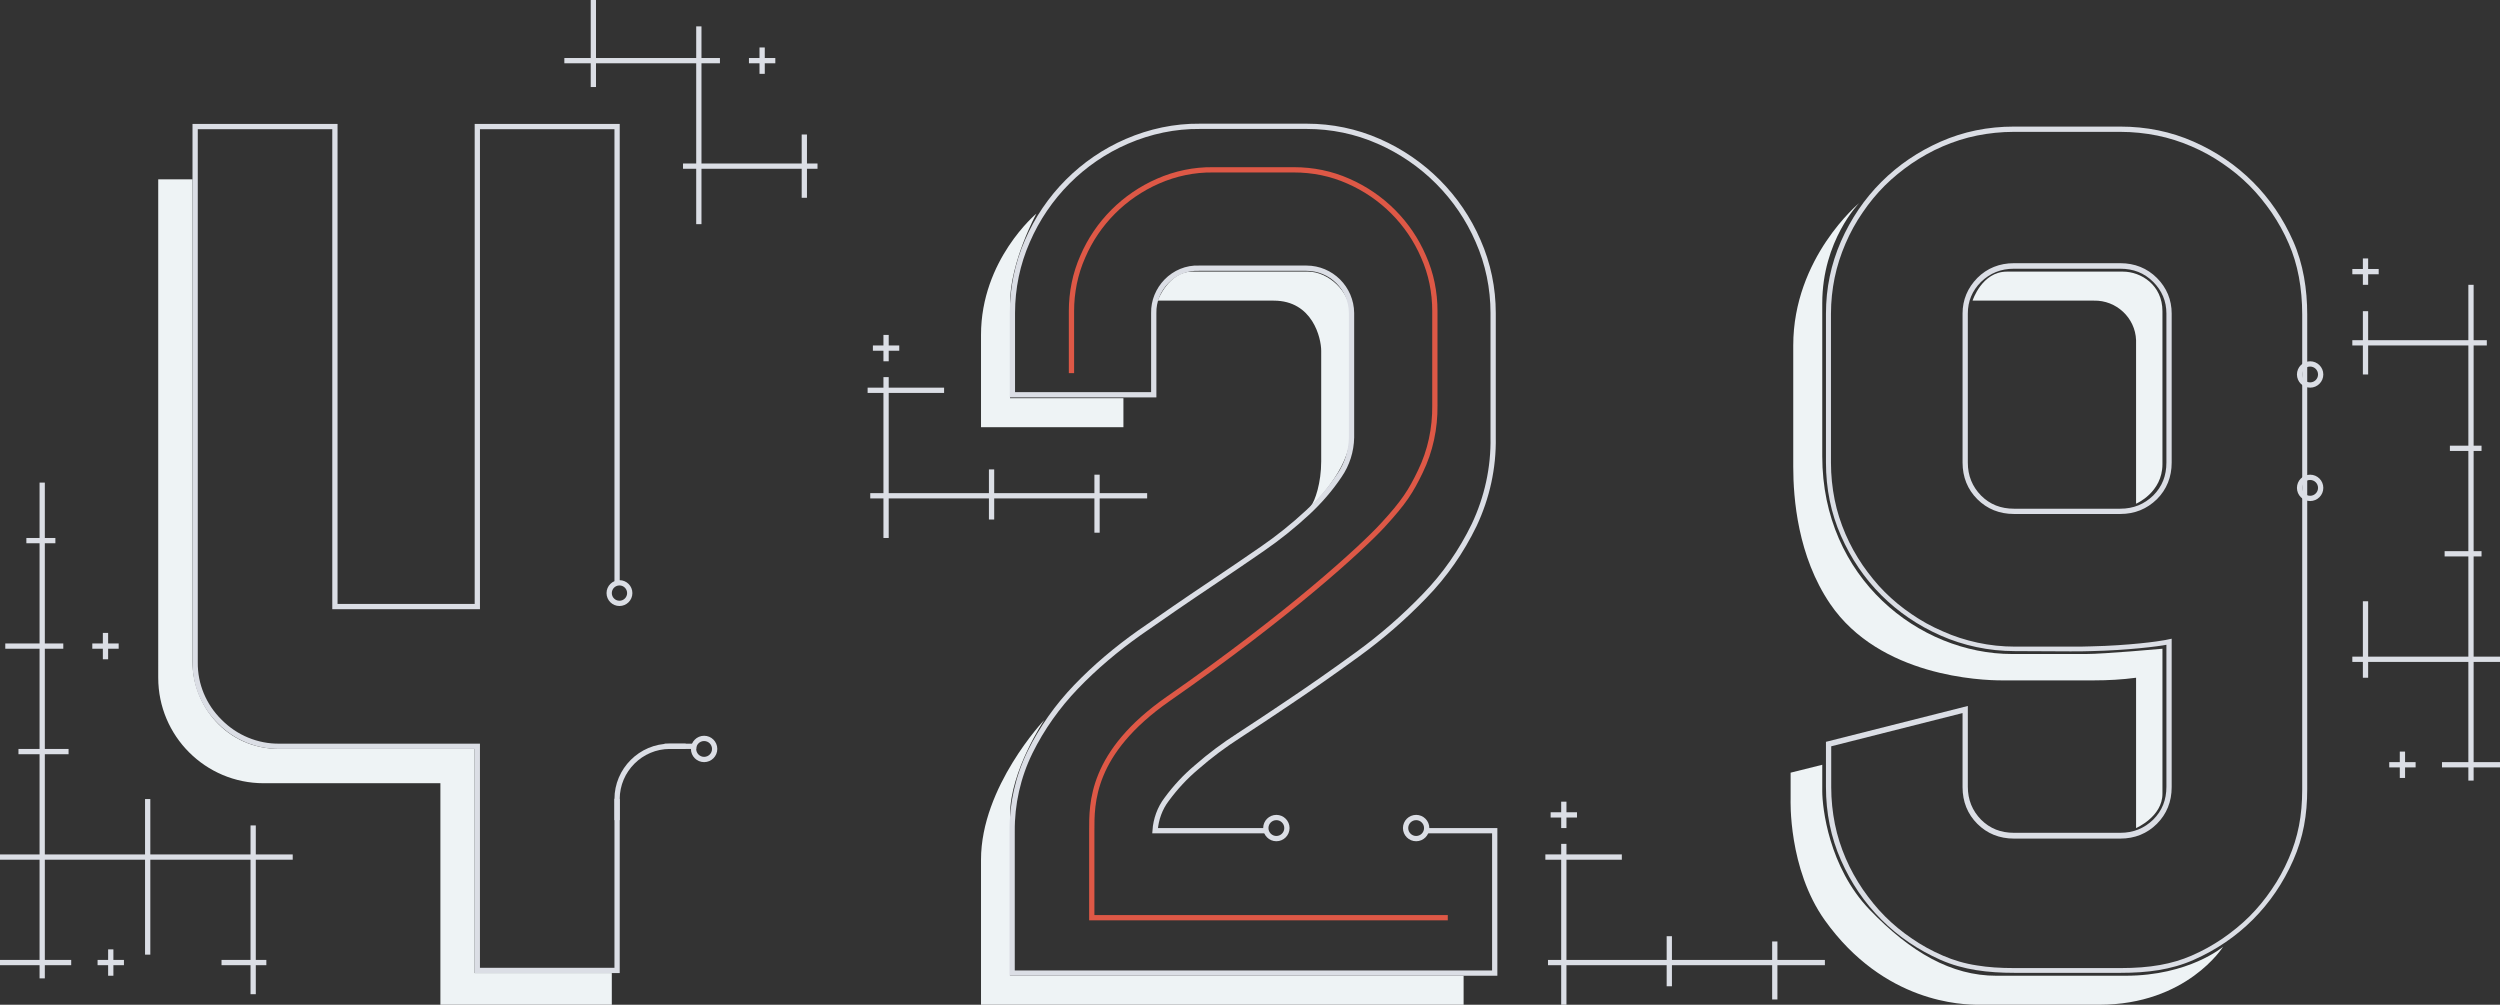 <svg version="1.1" xmlns="http://www.w3.org/2000/svg" x="0" y="0" viewBox="0 0 948 381" xml:space="preserve"><rect x="0" y="0" width="948" height="381" fill="#333333" stroke="none"/><style>.st0{fill:#eef3f5}.st1{stroke:#dbdee5;stroke-width:2}.st1,.st2{fill:none}.st4{fill:#dbdee5}</style><g transform="translate(-430 -224)"><g><path class="st0" d="M562 521h-32c-22.1 0-40-17.9-40-40V292h13v183c0 16.3 12.7 33 33 33h74v85h52v12h-65v-84h-35z"/><path class="st1" d="M664 444.5V272h-53v182h-54V272h-53v203.2c-.1 8.4 3.3 16.5 9.3 22.4 6 6.1 14.2 9.5 22.7 9.4h75v85h53v-65.1"/><path class="st1" d="M664 535v-8c0-11 9-20 20-20h6"/><path class="st1" d="M682 507h12"/><g transform="translate(692 503)"><circle class="st2" cx="5" cy="5" r="5"/><circle class="st1" cx="5" cy="5" r="4"/></g><g transform="translate(660 444)"><circle class="st2" cx="4.9" cy="4.9" r="4.9"/><circle class="st1" cx="4.9" cy="4.9" r="3.9"/></g></g><g><path class="st0" d="M802 605v-55c0-27.7 24-53 24-53s-13 19.3-13 36v61h172v11H802zm125-189c1.7-2 4-9 4-17v-42c0-4.7-3.2-19-18-19h-44s4.1-11 13-11h44c7.5 0 16 7.4 16 16v46c0 12.9-14.8 27.2-15.1 27.2 0 0 0-.1.1-.2zm-125-30v-35c0-28.5 21-46 21-46s-10 18.3-10 34v36h43v11h-54z"/><path class="st1" d="M910 539h-42c.3-4.3 1.8-8.5 4.4-11.9 3.3-4.5 7.1-8.6 11.4-12.2 5-4.4 10.4-8.4 16-12 6-3.9 12-7.9 18.1-12 8.7-5.8 17.7-12.1 26.9-18.8 9.1-6.6 17.6-14 25.4-22.1 7.7-7.9 14-17 18.8-26.9 4.9-10.4 7.4-21.7 7.2-33.2v-47.2c0-9.4-1.9-18.7-5.7-27.3-7.3-16.9-20.8-30.4-37.7-37.8-8.6-3.8-17.9-5.7-27.2-5.7H885c-9.5-.1-18.9 1.9-27.7 5.7-16.9 7.3-30.4 20.9-37.7 37.8-3.8 8.6-5.7 17.9-5.7 27.3v31h53.6v-31c-.1-4.5 1.7-8.8 4.8-12 3.2-3.3 7.7-5.2 12.3-5h40.8c9.4 0 17 7.6 17.1 17v47.2c-.1 5.2-1.7 10.2-4.6 14.4-3.4 5.1-7.5 9.8-12 14-5.4 5-11.1 9.6-17.2 13.8-6.5 4.5-13.3 9.1-20.3 13.8-8.7 5.8-17.5 11.9-26.4 18.1-8.6 6.1-16.7 12.9-24 20.5-7 7.3-12.9 15.6-17.4 24.7-4.6 9.4-6.9 19.7-6.8 30.1V593h183v-54h-26"/><path d="M836.3 365.5V342c0-7.1 1.4-14.2 4.3-20.7 5.5-12.8 15.7-23 28.5-28.6 6.6-2.9 13.7-4.4 20.9-4.3h30.7c7.1 0 14.1 1.4 20.6 4.3 12.8 5.6 23 15.8 28.5 28.6 2.9 6.5 4.3 13.5 4.3 20.7v35.7c.1 8.7-1.7 17.3-5.5 25.1-3.6 7.5-6.2 11.6-14.2 20.3S919 457 873 489c-29.4 20.5-29 39.7-29 50v33h135" fill="none" stroke="#de5846" stroke-width="2"/><g transform="translate(909 533)"><circle class="st2" cx="5" cy="5" r="5"/><circle class="st1" cx="5" cy="5" r="4"/></g><g transform="translate(962 533)"><circle class="st2" cx="5" cy="5" r="5"/><circle class="st1" cx="5" cy="5" r="4"/></g></g><g><path class="st0" d="M1122 573c-14-19.6-13-46-13-46v-10l12-3v10c0 6.1 2.4 28.8 18 45s31 25 48 25h49c24.1 0 37-11 37-11s-13.7 22-47 22h-45.6c-6.3 0-35.9-.6-58.4-32zm118-92c-5.3.7-10.6 1-16 1h-35c-7.6 0-46.2-1.4-65-29-12.3-18.1-14-40-14-52v-46c0-33.3 25-54 25-54s-14 14.2-14 38v58c0 46.2 36.7 75 72 75h28c6.9 0 29-2 29-2v55c0 8.7-10 13-10 13v-57zm0-128c-.3-8.5-7.5-15.2-16-15h-46s3.5-11 13-11h44c6.9 0 15 5.1 15 15v58c0 10.8-10 15-10 15v-62z"/><g><path class="st2" d="M1304.9 361.6v-18.2c0-9.6-1.5-19.2-5.3-27.8-7.3-17-20.9-30.5-37.9-37.9-8.8-3.8-18.2-5.8-27.8-5.7h-40.3c-9.6-.1-19 1.9-27.8 5.7-17 7.3-30.5 20.9-37.9 37.9-3.8 8.6-5.7 17.9-5.7 27.4v56.5c-.1 9.6 1.9 19 5.7 27.8 7.3 17 20.9 30.5 37.9 37.9 8.9 3.9 18.4 5.9 28.1 5.9 11.7 0 22.1.2 29 0 9.5-.1 19.1-.9 28.5-2.4v53.8c.2 9.5-7.4 17.3-16.9 17.5h-40.9c-9.5.2-17.3-7.4-17.5-16.9v-31.2l-53.8 13.6v17.1c-.1 9.6 1.9 19 5.7 27.8 7.3 17 20.9 30.5 37.9 37.9 8.6 3.8 17.9 4.9 27.9 4.9h40.4c9.9 0 19-1.1 27.6-4.9 17-7.3 30.5-20.9 37.9-37.9 3.8-8.6 5.3-17 5.3-27V411.9m-53.5-12.5c.2 9.5-7.4 17.3-16.9 17.5h-40.9c-9.5.2-17.3-7.4-17.5-16.9v-57.1c-.1-4.5 1.8-8.9 5-12 3.3-3.3 7.8-5.1 12.5-5h40.3c4.7-.1 9.2 1.7 12.5 5 3.3 3.1 5.1 7.5 5 12v56.5z"/><path class="st4" d="M1193.7 274c-4.8 0-9.5.5-14 1.4-4.5.9-8.8 2.3-13 4.1-4.2 1.8-8.1 4-11.8 6.5-3.6 2.5-7.1 5.3-10.2 8.4-3.1 3.1-5.9 6.5-8.4 10.2-2.5 3.6-4.7 7.6-6.5 11.8-1.8 4.2-3.2 8.5-4.1 12.9-.9 4.4-1.4 9-1.4 13.7v56.5c0 4.8.5 9.5 1.4 14 .9 4.5 2.3 8.8 4.1 13 1.8 4.2 4 8.1 6.5 11.8 2.5 3.6 5.3 7.1 8.4 10.2 3.1 3.1 6.5 5.9 10.2 8.4 3.6 2.5 7.6 4.7 11.8 6.5 4.2 1.9 8.6 3.3 13.2 4.3s9.4 1.5 14.1 1.5h21.1c3.3 0 5.9 0 7.9-.1 14.2-.3 25.7-1.9 28.1-2.4l2.4-.5v56.3c0 5.5-1.9 10.2-5.6 13.9-3.7 3.7-8.4 5.6-13.9 5.6h-40.3c-5.5 0-10.2-1.9-13.9-5.6-3.7-3.7-5.6-8.4-5.6-13.9v-28.1l-49.8 12.6v15.5c0 4.8.5 9.5 1.4 14 .9 4.5 2.3 8.8 4.1 13 1.8 4.2 4 8.1 6.5 11.8 2.5 3.6 5.3 7.1 8.4 10.2 3.1 3.1 6.5 5.9 10.2 8.4 3.6 2.5 7.6 4.7 11.8 6.5 3.9 1.7 8.2 3 12.9 3.7 4.2.7 8.8 1 14.1 1h40.4c11.1 0 19.4-1.5 26.8-4.7 4.2-1.8 8.1-4 11.8-6.5 3.6-2.5 7.1-5.3 10.2-8.4 3.1-3.1 5.9-6.5 8.4-10.2 2.5-3.6 4.7-7.6 6.5-11.8 3.5-8 5.1-16.1 5.1-26.2V343.4c0-10.2-1.7-19.3-5.1-27-1.8-4.2-4-8.1-6.5-11.8-2.5-3.6-5.3-7.1-8.4-10.2-3.1-3.1-6.5-5.9-10.2-8.4-3.6-2.5-7.6-4.7-11.8-6.5-4.2-1.8-8.5-3.2-13-4.1-4.5-.9-9.2-1.4-14-1.4h-40.3m40.3 144.9h-40.3c-5.5 0-10.2-1.9-13.9-5.6-3.7-3.7-5.6-8.4-5.6-13.9v-56.5c0-5.2 1.9-9.7 5.6-13.5 3.7-3.7 8.4-5.6 13.9-5.6h40.3c5.5 0 10.2 1.9 13.9 5.6 3.7 3.7 5.6 8.3 5.6 13.5v56.5c0 5.5-1.9 10.2-5.6 13.9-3.8 3.7-8.4 5.6-13.9 5.6M1193.7 272h40.3c9.9 0 19.2 1.9 27.8 5.7 8.6 3.8 16.1 8.9 22.5 15.3 6.4 6.4 11.5 13.9 15.3 22.5 3.8 8.6 5.3 18.2 5.3 27.8v179.9c0 9.9-1.5 18.4-5.3 27-3.8 8.6-8.9 16.1-15.3 22.5-6.4 6.4-13.9 11.5-22.5 15.3-8.6 3.8-17.7 4.9-27.6 4.9h-40.4c-9.9 0-19.3-1.1-27.9-4.9-8.6-3.8-16.1-8.9-22.5-15.3-6.4-6.4-11.5-13.9-15.3-22.5-3.8-8.6-5.7-17.9-5.7-27.8v-17.1l53.8-13.6v30.6c0 5 1.7 9.1 5 12.5 3.4 3.4 7.5 5 12.5 5h40.3c5 0 9.1-1.7 12.5-5 3.4-3.4 5-7.5 5-12.5v-53.8c-2.9.6-14.8 2.1-28.5 2.4-2.3.1-5 .1-8 .1-6 0-13.2-.1-21-.1-9.9 0-19.5-2.1-28.1-5.9-8.6-3.8-16.1-8.9-22.5-15.3-6.4-6.4-11.5-13.9-15.3-22.5-3.8-8.6-5.7-17.9-5.7-27.8v-56.5c0-9.6 1.9-18.7 5.7-27.4 3.8-8.6 8.9-16.1 15.3-22.5 6.4-6.4 13.9-11.5 22.5-15.3 8.6-3.8 17.9-5.7 27.8-5.7zm40.3 144.9c5 0 9.1-1.7 12.5-5 3.4-3.4 5-7.5 5-12.5v-56.5c0-4.7-1.7-8.7-5-12-3.4-3.4-7.5-5-12.5-5h-40.3c-5 0-9.1 1.7-12.5 5-3.4 3.4-5 7.4-5 12v56.5c0 5 1.7 9.1 5 12.5 3.4 3.4 7.5 5 12.5 5h40.3z"/></g><g transform="translate(1301 361)"><circle class="st2" cx="5" cy="5" r="5"/><circle class="st1" cx="5" cy="5" r="4"/></g><g transform="translate(1301 404)"><circle class="st2" cx="5" cy="5" r="5"/><circle class="st1" cx="5" cy="5" r="4"/></g></g><g><path class="st4" d="M1022 605v-15h-5v-2h5v-38h-6v-2h6v-4h2v4h21v2h-21v38h38v-9h2v9h38v-7h2v7h18v2h-18v13h-2v-13h-38v8h-2v-8h-38v15h-2zm0-67v-4h-4v-2h4v-4h2v4h4v2h-4v4h-2z"/><path class="st4" d="M765 428v-15h-5v-2h5v-38h-6v-2h6v-4h2v4h21v2h-21v38h38v-9h2v9h38v-7h2v7h18v2h-18v13h-2v-13h-38v8h-2v-8h-38v15h-2zm0-67v-4h-4v-2h4v-4h2v4h4v2h-4v4h-2z"/><path class="st4" d="M1366 520v-5h-10v-2h10v-38h-38v6h-2v-6h-4v-2h4v-21h2v21h38v-38h-9v-2h9v-38h-7v-2h7v-38h-38v11h-2v-11h-4v-2h4v-11h2v11h38v-21h2v21h5v2h-5v38h3v2h-3v38h3v2h-3v38h10v2h-10v38h10v2h-10v5h-2zm-26-1v-4h-4v-2h4v-4h2v4h4v2h-4v4h-2zm-14-187v-4h-4v-2h4v-4h2v4h4v2h-4v4h-2z"/><path class="st4" d="M525 601v-11h-11v-2h11v-38h-38v36h-2v-36h-38v38h10v2h-10v5h-2v-5h-15v-2h15v-38h-15v-2h15v-38h-8v-2h8v-38h-13v-2h13v-38h-5v-2h5v-21h2v21h4v2h-4v38h7v2h-7v38h9v2h-9v38h38v-21h2v21h38v-11h2v11h14v2h-14v38h4v2h-4v11h-2zm-54-7v-4h-4v-2h4v-4h2v4h4v2h-4v4h-2zm-2-120v-4h-4v-2h4v-4h2v4h4v2h-4v4h-2z"/><path class="st4" d="M694 309v-21h-5v-2h5v-38h-38v9h-2v-9h-10v-2h10v-22h2v22h38v-12h2v12h7v2h-7v38h38v-11h2v11h4v2h-4v11h-2v-11h-38v21h-2zm24-57v-4h-4v-2h4v-4h2v4h4v2h-4v4h-2z"/></g></g></svg>
